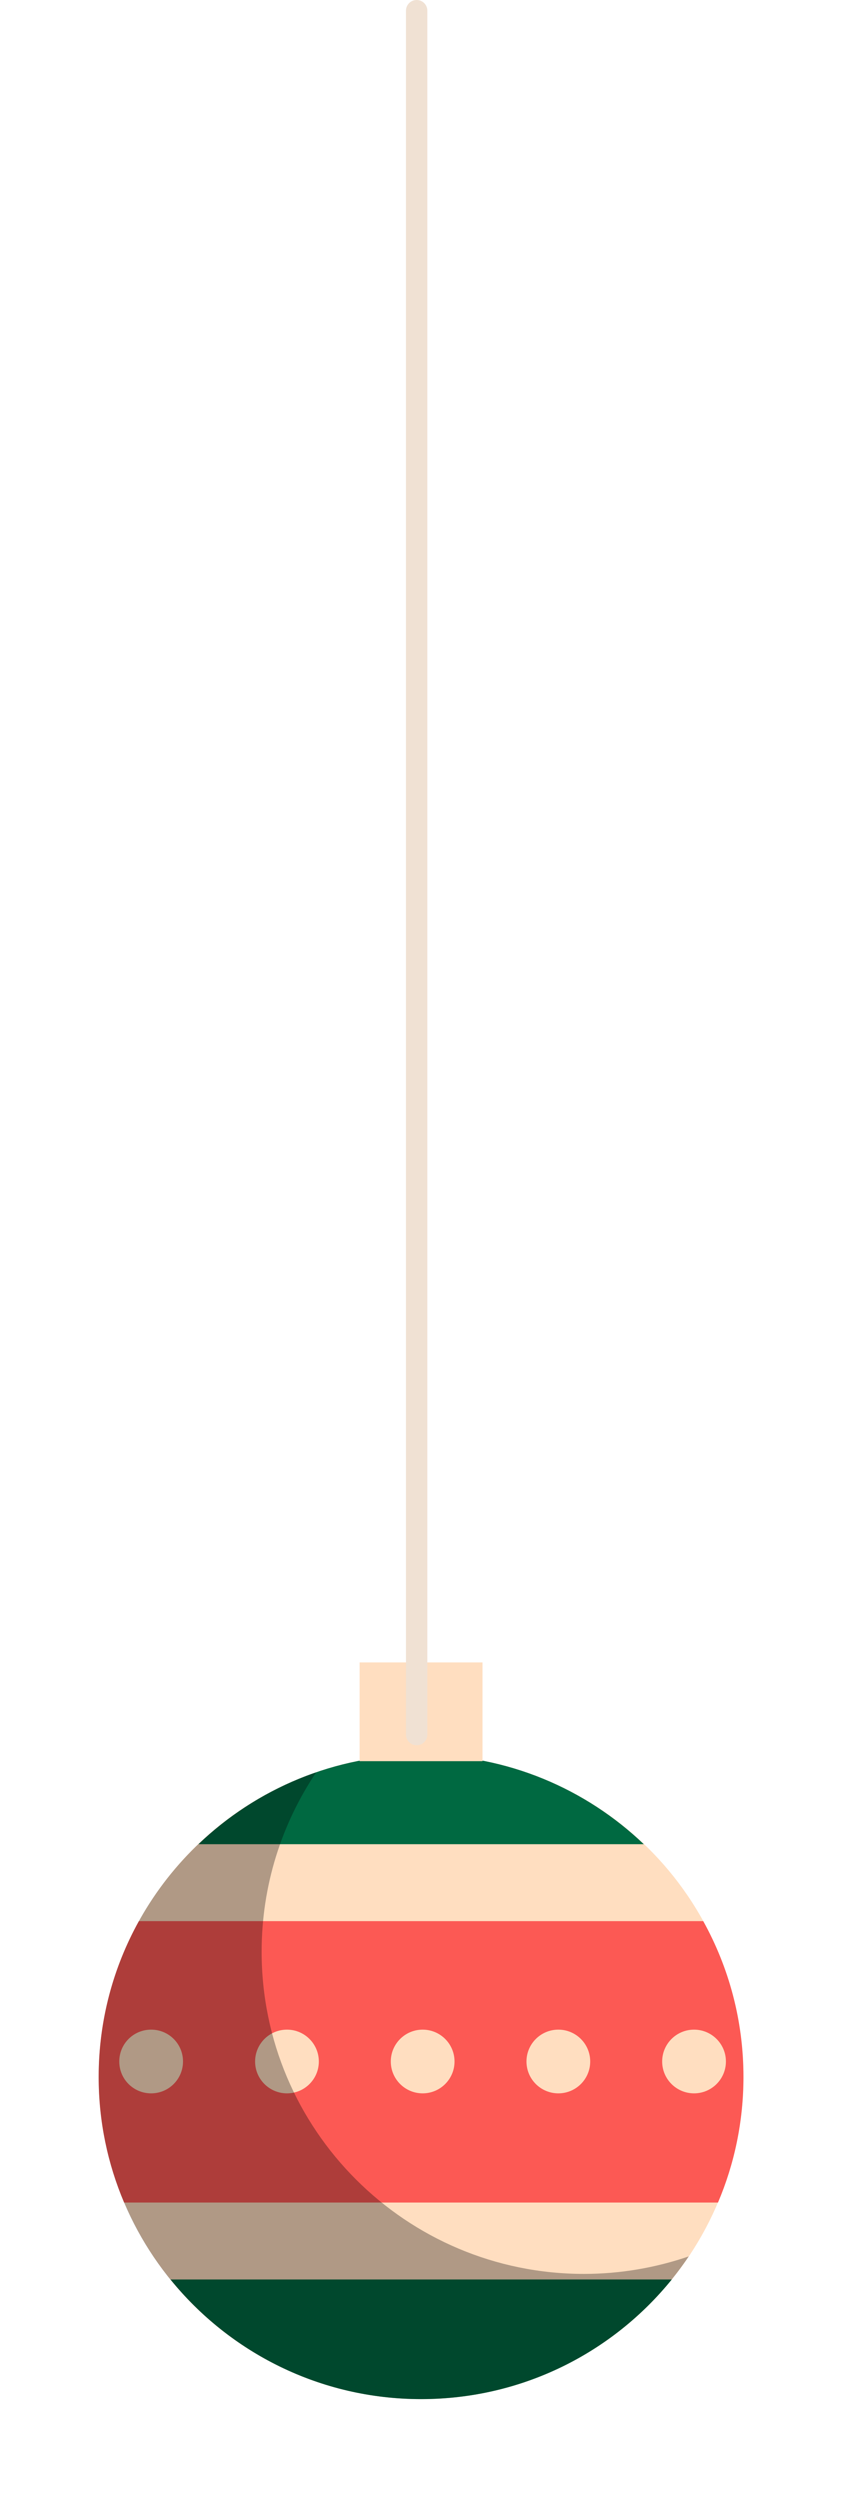 <svg xmlns:xlink="http://www.w3.org/1999/xlink" xmlns="http://www.w3.org/2000/svg" width="79" height="234" viewBox="0 0 79 234" fill="none">
<path d="M50.964 222.257C66.358 215.884 73.668 198.245 67.292 182.859C60.916 167.473 43.267 160.166 27.873 166.54C12.479 172.913 5.169 190.552 11.546 205.938C17.922 221.324 35.57 228.631 50.964 222.257Z" fill="#FFDEC0"/>
<path d="M60.261 172.617C54.842 167.436 47.508 164.246 39.419 164.246C31.329 164.246 23.982 167.436 18.576 172.617H60.274H60.261Z" fill="#006941"/>
<path d="M67.204 206.157C68.741 202.55 69.588 198.566 69.588 194.4C69.588 189.114 68.22 184.14 65.823 179.817H13C10.603 184.14 9.235 189.114 9.235 194.4C9.235 198.566 10.082 202.537 11.619 206.157H67.204Z" fill="#FC5954"/>
<path d="M15.958 213.357C21.494 220.18 29.936 224.555 39.419 224.555C48.903 224.555 57.344 220.193 62.88 213.357H15.971H15.958Z" fill="#006941"/>
<path d="M45.164 155.601H33.661V164.845H45.164V155.601Z" fill="#FFDEC0"/>
<path d="M39.562 195.936C41.21 195.936 42.545 194.601 42.545 192.955C42.545 191.308 41.21 189.973 39.562 189.973C37.915 189.973 36.579 191.308 36.579 192.955C36.579 194.601 37.915 195.936 39.562 195.936Z" fill="#FFDEC0"/>
<path d="M26.861 195.936C28.508 195.936 29.844 194.601 29.844 192.955C29.844 191.308 28.508 189.973 26.861 189.973C25.213 189.973 23.878 191.308 23.878 192.955C23.878 194.601 25.213 195.936 26.861 195.936Z" fill="#FFDEC0"/>
<path d="M17.13 192.955C17.13 194.595 15.802 195.936 14.147 195.936C12.493 195.936 11.164 194.608 11.164 192.955C11.164 191.301 12.493 189.973 14.147 189.973C15.802 189.973 17.13 191.301 17.13 192.955Z" fill="#FFDEC0"/>
<path d="M52.262 195.936C53.91 195.936 55.245 194.601 55.245 192.955C55.245 191.308 53.91 189.973 52.262 189.973C50.615 189.973 49.279 191.308 49.279 192.955C49.279 194.601 50.615 195.936 52.262 195.936Z" fill="#FFDEC0"/>
<path d="M64.964 195.936C66.611 195.936 67.947 194.601 67.947 192.955C67.947 191.308 66.611 189.973 64.964 189.973C63.316 189.973 61.98 191.308 61.98 192.955C61.98 194.601 63.316 195.936 64.964 195.936Z" fill="#FFDEC0"/>
<g style="mix-blend-mode:overlay" opacity="0.31">
<path d="M54.659 212.836C37.998 212.836 24.49 199.335 24.49 182.682C24.49 176.458 26.378 170.691 29.596 165.886C17.755 169.961 9.235 181.185 9.235 194.4C9.235 211.053 22.744 224.554 39.405 224.554C49.852 224.554 59.049 219.255 64.468 211.196C61.394 212.25 58.085 212.836 54.659 212.836Z" fill="black"/>
</g>
<path d="M39 162.357V1" stroke="#F0E1D3" stroke-width="2" stroke-miterlimit="10" stroke-linecap="round"/>
</svg>